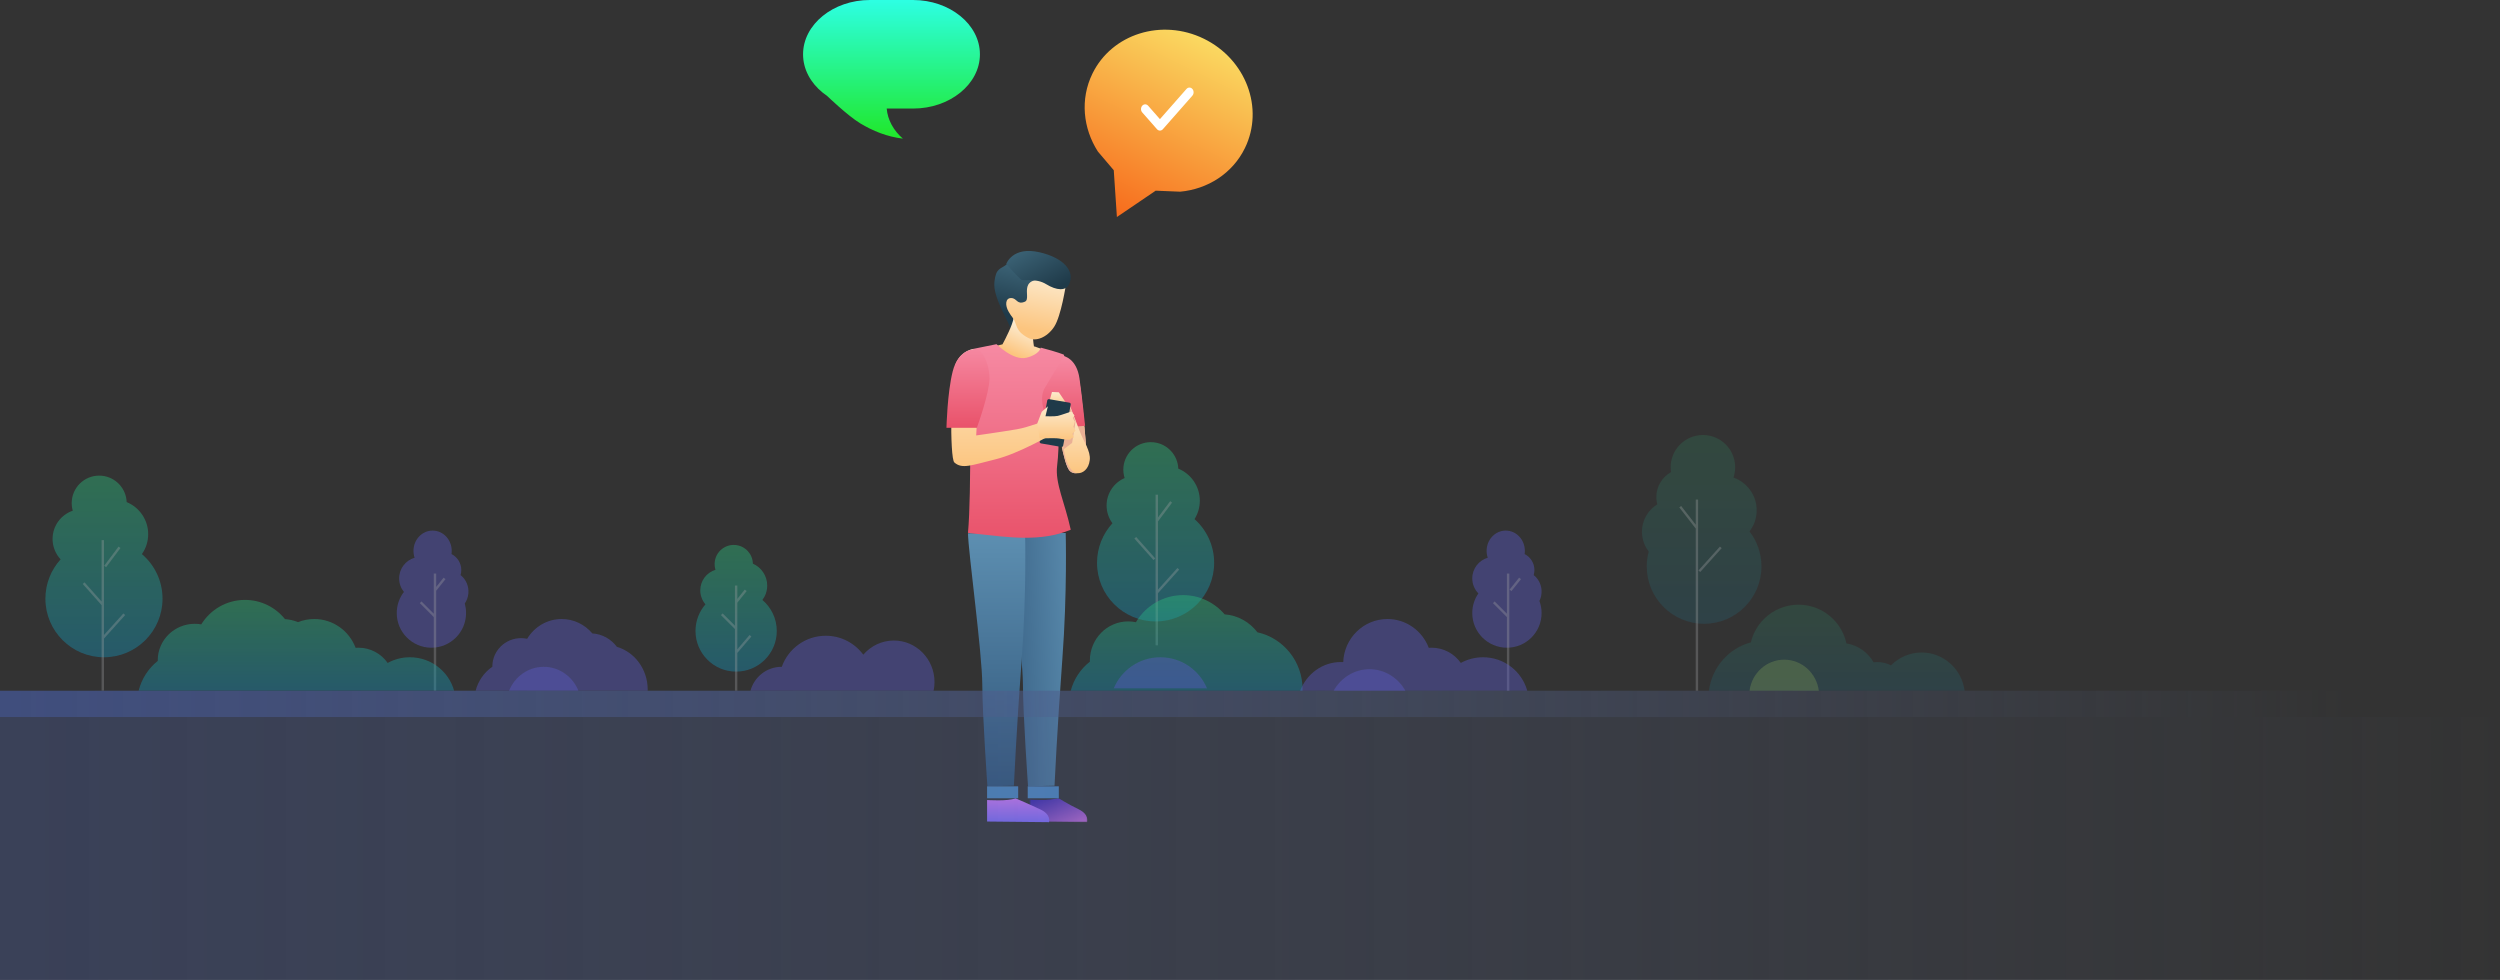 <?xml version="1.0" encoding="UTF-8"?>
<svg width="1046px" height="410px" viewBox="0 0 1046 410" version="1.1" xmlns="http://www.w3.org/2000/svg" xmlns:xlink="http://www.w3.org/1999/xlink">
    <rect x="0" y="0" width="1046" height="410" fill="#333333" stroke="none"/>
    <!-- Generator: Sketch 52.3 (67297) - http://www.bohemiancoding.com/sketch -->
    <title>Group 49</title>
    <desc>Created with Sketch.</desc>
    <defs>
        <linearGradient x1="50%" y1="130.652%" x2="50%" y2="0%" id="linearGradient-1">
            <stop stop-color="#009EFD" offset="0%"></stop>
            <stop stop-color="#2AF598" offset="100%"></stop>
        </linearGradient>
        <linearGradient x1="50%" y1="0%" x2="50%" y2="100%" id="linearGradient-2">
            <stop stop-color="#FAD961" offset="0%"></stop>
            <stop stop-color="#F76B1C" offset="100%"></stop>
        </linearGradient>
        <linearGradient x1="50%" y1="0%" x2="50%" y2="98.86%" id="linearGradient-3">
            <stop stop-color="#2DFFE3" offset="0%"></stop>
            <stop stop-color="#20E82C" offset="100%"></stop>
        </linearGradient>
        <linearGradient x1="120.66%" y1="0%" x2="-49.878%" y2="42.774%" id="linearGradient-4">
            <stop stop-color="#5D8FB1" offset="0%"></stop>
            <stop stop-color="#30567A" offset="100%"></stop>
        </linearGradient>
        <polygon id="path-5" points="0.762 0.826 24.967 0.826 24.967 11 0.762 11"></polygon>
        <linearGradient x1="0%" y1="0%" x2="102%" y2="101%" id="linearGradient-7">
            <stop stop-color="#3023AE" offset="0%"></stop>
            <stop stop-color="#C86DD7" offset="100%"></stop>
        </linearGradient>
        <linearGradient x1="50%" y1="0%" x2="38.029%" y2="71.073%" id="linearGradient-8">
            <stop stop-color="#426C80" offset="0%"></stop>
            <stop stop-color="#1F3A49" offset="100%"></stop>
        </linearGradient>
        <linearGradient x1="66.579%" y1="14.558%" x2="50%" y2="50%" id="linearGradient-9">
            <stop stop-color="#FCEBCF" offset="0%"></stop>
            <stop stop-color="#FCC57F" offset="100%"></stop>
        </linearGradient>
        <linearGradient x1="50%" y1="0%" x2="36.217%" y2="81.876%" id="linearGradient-10">
            <stop stop-color="#FCEBCF" offset="0%"></stop>
            <stop stop-color="#FCC57F" offset="100%"></stop>
        </linearGradient>
        <linearGradient x1="50%" y1="0%" x2="50%" y2="100%" id="linearGradient-11">
            <stop stop-color="#5D8FB1" offset="0%"></stop>
            <stop stop-color="#30567A" offset="100%"></stop>
        </linearGradient>
        <linearGradient x1="50%" y1="0%" x2="50%" y2="100%" id="linearGradient-12">
            <stop stop-color="#F68AA3" offset="0%"></stop>
            <stop stop-color="#E9526A" offset="100%"></stop>
        </linearGradient>
        <linearGradient x1="50%" y1="0%" x2="50%" y2="100%" id="linearGradient-13">
            <stop stop-color="#FCEBCF" offset="0%"></stop>
            <stop stop-color="#FCC57F" offset="100%"></stop>
        </linearGradient>
        <linearGradient x1="50%" y1="0%" x2="50%" y2="100%" id="linearGradient-14">
            <stop stop-color="#D17AFF" offset="0%"></stop>
            <stop stop-color="#816DFF" offset="100%"></stop>
        </linearGradient>
        <linearGradient x1="20.507%" y1="-23.717%" x2="100%" y2="71.073%" id="linearGradient-15">
            <stop stop-color="#426C80" offset="0%"></stop>
            <stop stop-color="#1F3A49" offset="100%"></stop>
        </linearGradient>
        <linearGradient x1="100%" y1="50%" x2="0%" y2="50%" id="linearGradient-16">
            <stop stop-color="#60729F" stop-opacity="0" offset="0%"></stop>
            <stop stop-color="#404E7D" offset="100%"></stop>
        </linearGradient>
    </defs>
    <g id="Page-1" stroke="none" stroke-width="1" fill="none" fill-rule="evenodd">
        <g id="StaffCloud.io-Website-Design---V2" transform="translate(0, -9082)">
            <g id="Group-43" transform="translate(-115, 8580)">
                <g id="Group-36">
                    <g id="Group-49" transform="translate(115, 502)">
                        <g id="Group-45">
                            <g id="Group-40" transform="translate(19, 0)">
                                <g id="Group-39">
                                    <g id="Group-37">
                                        <g id="Group-171" opacity="0.7" transform="translate(0, 182)">
                                            <path d="M451.549,18.019 C451.081,16.563 450.897,14.988 451.057,13.369 C451.681,7.049 457.311,2.43 463.63,3.057 C469.428,3.63 473.791,8.412 473.993,14.077 C479.277,16.242 483,21.438 483,27.501 C483,30.329 482.19,32.968 480.79,35.199 C485.828,39.686 489,46.222 489,53.499 C489,67.029 478.033,78 464.5,78 C450.969,78 440,67.029 440,53.499 C440,47.112 442.445,41.295 446.449,36.934 C444.91,34.857 444,32.285 444,29.501 C444,24.356 447.108,19.937 451.549,18.019 Z" id="Combined-Shape" fill="url(#linearGradient-1)" opacity="0.438"></path>
                                            <path d="M465,25 L465,88 L465,25 Z M474,56 L465,66 L474,56 Z M471,28 L465,36 L471,28 Z M456,43 L464,52 L456,43 Z" id="Combined-Shape" stroke="#D2D3D6" opacity="0.329" stroke-linecap="round"></path>
                                            <path d="M706.295,17.811 C711.947,19.79 716,25.171 716,31.5 C716,34.825 714.881,37.889 713,40.335 C716.135,44.39 718,49.477 718,55 C718,68.255 707.255,79 694,79 C680.745,79 670,68.255 670,55 C670,52.841 670.285,50.749 670.82,48.758 C669.318,46.819 668.326,44.448 668.067,41.826 C667.542,36.533 670.152,31.654 674.385,29.026 C674.134,28.059 674,27.045 674,25.999 C674,21.495 676.482,17.57 680.153,15.518 C680.119,15.289 680.09,15.058 680.067,14.825 C679.332,7.408 684.754,0.801 692.172,0.066 C699.592,-0.666 706.201,4.754 706.934,12.173 C707.128,14.141 706.889,16.052 706.295,17.811 Z" id="Combined-Shape" fill-opacity="0.35" fill="url(#linearGradient-1)" opacity="0.438"></path>
                                            <path d="M691,27 L691,107 L691,27 Z M684,30 L691,39 L684,30 Z M701,47 L692,57 L701,47 Z" id="Combined-Shape" stroke="#D2D3D6" opacity="0.329" stroke-linecap="round"></path>
                                            <path d="M603.466,51.361 C603.079,50.213 602.919,48.958 603.039,47.664 C603.475,42.991 607.389,39.579 611.786,40.042 C616.183,40.503 619.394,44.664 618.961,49.335 C618.946,49.496 618.927,49.656 618.903,49.814 C621.335,51.055 623,53.583 623,56.501 C623,57.237 622.894,57.947 622.697,58.619 C624.919,60.335 626.25,63.222 625.961,66.335 C625.856,67.453 625.553,68.499 625.091,69.437 C625.679,71.014 626,72.72 626,74.501 C626,82.508 619.508,89 611.5,89 C603.492,89 597,82.508 597,74.501 C597,71.45 597.943,68.618 599.553,66.282 C597.973,64.66 597,62.445 597,60 C597,55.908 599.729,52.455 603.466,51.361 Z" id="Combined-Shape" fill="#6A69FF" opacity="0.438"></path>
                                            <path d="M612,58 L612,107 L612,58 Z M617,60 L613,65 L617,60 Z M606,70 L612,76 L606,70 Z" id="Combined-Shape" stroke="#D2D3D6" opacity="0.329" stroke-linecap="round"></path>
                                            <path d="M342.205,91.933 C345.321,88.296 349.898,86 354.999,86 C364.388,86 372,93.777 372,103.374 C372,104.616 371.866,105.83 371.622,107 L338.378,107 L321,107 L295,107 C296.57,101.235 301.793,97 307.999,97 C308.035,97 308.07,97 308.106,97 C310.78,89.426 318.006,84 326.5,84 C332.942,84 338.654,87.121 342.205,91.933 Z" id="Combined-Shape" fill="#6A69FF" opacity="0.438"></path>
                                            <path d="M772.177,96.387 C775.462,93.058 779.994,91 785.001,91 C794.215,91 801.818,97.969 803,107 L779,107 L766.496,107 L735.504,107 L696,107 C697.279,97.171 704.325,89.203 713.553,86.768 C714.399,83.191 716.215,79.797 719.003,77.007 C727.011,68.998 739.988,68.998 747.997,77.007 C750.897,79.91 752.746,83.466 753.545,87.201 C758.422,87.981 762.564,90.965 764.917,95.101 C765.435,95.034 765.964,95 766.5,95 C768.545,95 770.474,95.5 772.177,96.387 Z" id="Combined-Shape" fill-opacity="0.35" fill="url(#linearGradient-1)" opacity="0.438"></path>
                                            <path d="M742,107 C741.049,99.661 734.921,94 727.501,94 C720.079,94 713.953,99.661 713,107 L742,107 Z" id="Fill-61" fill-opacity="0.35" fill="#9BC666"></path>
                                            <path d="M493.378,75.05 C498.967,75.455 503.886,78.307 507.097,82.552 C517.903,84.931 526,94.717 526,106.43 C526,106.62 525.989,106.81 525.984,107 L492.102,107 L459.895,107 L429,107 C430.295,102.112 433.155,97.866 437.006,94.84 C437.002,94.692 437,94.544 437,94.395 C437,85.339 444.164,78 453.001,78 C454.12,78 455.213,78.118 456.267,78.342 C460.288,71.547 467.621,67 475.999,67 C482.939,67 489.16,70.118 493.378,75.05 Z" id="Combined-Shape" fill="url(#linearGradient-1)" opacity="0.438"></path>
                                            <path d="M447,106 C450.183,98.366 457.714,93 466.5,93 C475.286,93 482.815,98.366 486,106 L447,106 Z" id="Fill-77" fill="#6A69FF" opacity="0.438"></path>
                                            <path d="M228.834,83.025 C233.022,83.279 236.716,85.428 239.116,88.653 C246.541,90.802 252,98.008 252,106.568 C252,106.711 251.991,106.857 251.989,107 L227.902,107 L204.098,107 L180,107 C181.08,102.843 183.61,99.295 187,96.96 C187,96.931 187,96.901 187,96.872 C187,90.316 192.373,85 199.002,85 C199.878,85 200.733,85.093 201.556,85.269 C204.556,80.304 209.903,77 216,77 C221.123,77 225.717,79.334 228.834,83.025 Z" id="Combined-Shape" fill="#6A69FF" opacity="0.438"></path>
                                            <path d="M194,107 C196.366,101.128 201.968,97 208.499,97 C215.032,97 220.634,101.128 223,107 L194,107 Z" id="Fill-89" fill="#6A69FF" opacity="0.438"></path>
                                            <path d="M578.788,89.049 C579.188,89.017 579.592,89 580,89 C585.031,89 589.484,91.519 592.205,95.383 C594.958,93.865 598.127,93 601.5,93 C610.332,93 617.765,98.929 620,107 L583,107 L576.257,107 L546.743,107 L525,107 C527.698,99.971 534.287,95 542,95 C542.34,95 542.678,95.01 543.013,95.029 C543.379,85.008 551.516,77 561.501,77 C569.392,77 576.129,82.003 578.788,89.049 Z" id="Combined-Shape" fill="#6A69FF" opacity="0.438"></path>
                                            <path d="M539,107 C542.023,101.62 547.601,98 554.001,98 C560.401,98 565.977,101.62 569,107 L539,107 Z" id="Fill-99" fill="#6A69FF" opacity="0.438"></path>
                                            <path d="M11.444,31.673 C11.054,30.315 10.909,28.862 11.057,27.371 C11.681,21.049 17.311,16.432 23.63,17.057 C29.426,17.629 33.79,22.412 33.993,28.076 C39.277,30.24 43,35.435 43,41.499 C43,44.6 42.026,47.475 40.368,49.833 C45.649,54.327 49,61.022 49,68.499 C49,82.029 38.031,93 24.5,93 C10.969,93 0,82.029 0,68.499 C0,62.159 2.409,56.38 6.363,52.029 C4.277,49.796 3,46.796 3,43.499 C3,38.015 6.531,33.357 11.444,31.673 Z" id="Combined-Shape" fill="url(#linearGradient-1)" opacity="0.438"></path>
                                            <path d="M24,44 L24,107 L24,44 Z M33,75 L24,85 L33,75 Z M31,47 L25,55 L31,47 Z M16,62 L24,71 L16,62 Z" id="Combined-Shape" stroke="#D2D3D6" opacity="0.329" stroke-linecap="round"></path>
                                            <path d="M154.466,51.361 C154.079,50.213 153.919,48.958 154.039,47.664 C154.475,42.991 158.391,39.579 162.786,40.042 C167.183,40.503 170.394,44.664 169.961,49.335 C169.946,49.496 169.927,49.656 169.903,49.815 C172.335,51.055 174,53.584 174,56.501 C174,57.236 173.894,57.947 173.697,58.618 C175.919,60.334 177.25,63.221 176.961,66.335 C176.815,67.91 176.272,69.342 175.45,70.531 C175.808,71.792 176,73.124 176,74.501 C176,82.508 169.508,89 161.5,89 C153.492,89 147,82.508 147,74.501 C147,71.175 148.12,68.11 150.004,65.664 C148.751,64.117 148,62.147 148,60 C148,55.908 150.729,52.455 154.466,51.361 Z" id="Combined-Shape" fill="#6A69FF" opacity="0.438"></path>
                                            <path d="M163,58 L163,107 L163,58 Z M167,60 L163,65 L167,60 Z M157,70 L163,76 L157,70 Z" id="Combined-Shape" stroke="#D2D3D6" opacity="0.329" stroke-linecap="round"></path>
                                            <path d="M130.987,107 L86.013,107 L85.572,107 L81,107 L39,107 C40.277,101.952 43.145,97.59 47.003,94.548 C47.001,94.454 47,94.359 47,94.264 C47,85.834 53.94,79 62.501,79 C63.426,79 64.332,79.08 65.212,79.233 C69.003,73.091 75.776,69 83.5,69 C90.266,69 96.301,72.138 100.242,77.042 C102.166,77.174 104.008,77.608 105.719,78.298 C107.819,77.46 110.107,77 112.501,77 C120.392,77 127.129,82.003 129.788,89.049 C130.188,89.017 130.592,89 131,89 C136.031,89 140.484,91.519 143.205,95.383 C145.958,93.865 149.127,93 152.5,93 C161.332,93 168.765,98.929 171,107 L134,107 L130.987,107 Z" id="Combined-Shape" fill="url(#linearGradient-1)" opacity="0.438"></path>
                                            <path d="M280.364,56.392 C280.051,55.395 279.93,54.32 280.039,53.215 C280.474,48.817 284.389,45.605 288.786,46.039 C292.86,46.442 295.919,49.837 295.998,53.832 C299.531,55.375 302,58.899 302,63 C302,65.262 301.249,67.348 299.983,69.024 C303.664,72.142 306,76.799 306,82 C306,91.39 298.389,99 288.999,99 C279.611,99 272,91.39 272,82 C272,77.736 273.57,73.838 276.164,70.854 C274.815,69.28 274,67.235 274,65 C274,60.946 276.68,57.519 280.364,56.392 Z" id="Combined-Shape" fill="url(#linearGradient-1)" opacity="0.438"></path>
                                            <path d="M289,63 L289,107 L289,63 Z M295,84 L289,91 L295,84 Z M293,65 L289,70 L293,65 Z M283,75 L289,81 L283,75 Z" id="Combined-Shape" stroke="#D2D3D6" opacity="0.329" stroke-linecap="round"></path>
                                        </g>
                                        <g id="Group-19" transform="translate(416, 0)">
                                            <path d="M86,45.591 C86,27.04 70.106,12 50.501,12 C30.894,12 15,27.04 15,45.591 C15,57.463 21.515,67.89 31.342,73.864 L40.744,77.981 L50.501,95 L60.256,77.981 L69.659,73.864 C79.485,67.89 86,57.463 86,45.591" id="Fill-1" fill="url(#linearGradient-2)" transform="translate(50.5, 53.5) rotate(26) translate(-50.5, -53.5) "></path>
                                            <path d="M50.315,54.638 C49.87,54.638 49.422,54.444 49.082,54.056 L42.912,47.041 C42.23,46.267 42.23,45.009 42.912,44.235 C43.593,43.459 44.698,43.459 45.379,44.235 L50.315,49.847 L61.421,37.22 C62.103,36.444 63.209,36.444 63.89,37.22 C64.571,37.994 64.571,39.25 63.89,40.026 L51.549,54.056 C51.21,54.444 50.762,54.638 50.315,54.638" id="Fill-1" fill="#FFFFFF"></path>
                                        </g>
                                        <path d="M317,22.726 C317,28.973 320.141,34.653 325.212,38.766 C325.773,39.225 326.389,39.684 327.017,40.096 C327.017,40.096 335.579,48.351 340.85,51.564 C346.13,54.777 352.224,57.246 358.756,58 C354.827,54.615 352.376,50.082 351.997,45.423 L363.001,45.423 C378.419,45.423 391,35.218 391,22.726 C391,16.481 387.857,10.799 382.788,6.686 C377.698,2.554 370.701,0 363.001,0 L344.971,0 C329.58,0 317,10.236 317,22.726" id="Fill-1" fill="url(#linearGradient-3)"></path>
                                        <g id="Group-35" transform="translate(377, 105)">
                                            <path d="M26,118.109 C26.136,126.02 31.927,168.064 31.99,181.374 C32.054,194.684 34.131,224 34.131,224 L45.208,223.739 C45.208,223.739 46.352,199.252 48.47,170.97 C50.588,142.686 49.89,118 49.89,118 L26,118.109 Z" id="Fill-1" fill="url(#linearGradient-4)"></path>
                                            <g id="Group-7" transform="translate(34, 228)">
                                                <mask id="mask-6" fill="white">
                                                    <use xlink:href="#path-5"></use>
                                                </mask>
                                                <g id="Clip-6"></g>
                                                <path d="M12.66,0.826 C9.553,2.191 0.762,1.564 0.762,1.564 L0.762,10.727 L24.867,11.001 C24.867,11.001 25.891,7.825 21.372,5.639 C16.853,3.455 12.66,0.826 12.66,0.826" id="Fill-5" fill="url(#linearGradient-7)" mask="url(#mask-6)"></path>
                                            </g>
                                            <polygon id="Fill-8" fill="#4C89C2" points="34 229 47 229 47 224 34 224"></polygon>
                                            <path d="M48.887,44 C48.887,44 54.006,46.786 55.389,53.472 C56.775,60.157 58.602,84.126 58.988,88.016 C59.265,90.802 54.837,94.703 51.793,92.195 C48.749,89.688 46.534,70.745 45.843,69.211 C45.151,67.679 41,57.372 41,57.372 L48.887,44 Z" id="Fill-10" fill="#F8D2A1"></path>
                                            <path d="M57.72,73.588 C58.325,80.222 58.809,86.251 58.988,88.035 C59.265,90.81 54.835,94.697 51.793,92.198 C48.749,89.7 46.534,70.828 45.843,69.299 C45.151,67.773 41,57.504 41,57.504 L44.85,51 C49.304,58.432 53.466,66.037 57.72,73.588" id="Fill-11" fill="#EAB095"></path>
                                            <path d="M47,13.118 C47,13.118 43.693,6.845 39.183,4.34 C34.672,1.834 28.251,3.205 25.39,5.488 C22.526,7.769 20.738,6.939 20.055,12.991 C19.26,20.043 27.406,31.173 26.898,33.444 C26.391,35.717 28.96,38 28.96,38 C28.96,38 27.757,32.027 31.593,25.376 C35.429,18.726 47,13.118 47,13.118" id="Fill-12" fill="url(#linearGradient-8)"></path>
                                            <path d="M36.612,39.985 L36.916,39.968 L45,42.921 C45,42.921 42.526,59.163 29.986,58.999 C17.448,58.836 13,41.407 13,41.407 C13,41.407 14.147,41.118 18.272,40.297 C20.014,39.95 21.874,39.486 23.442,39.066 C24.622,36.867 27.778,30.778 28.082,28 L36.326,34.363 C36.025,35.818 36.323,38.255 36.612,39.985 Z" id="Combined-Shape" fill="url(#linearGradient-9)"></path>
                                            <path d="M46.37,12.886 C27.725,8.852 36.174,19.821 32.798,21.237 C29.423,22.653 29.553,19.709 27.061,19.701 C24.57,19.691 24.486,22.828 26.012,25.412 C26.798,26.743 26.86,26.803 27.787,28.047 C29.674,30.582 28.49,33.434 34.26,36.42 C37.363,38.024 42.055,36.247 45.034,31.773 C48.012,27.298 50,13.958 50,13.958 C50,13.958 49.799,13.629 46.37,12.886" id="Fill-13" fill="url(#linearGradient-10)"></path>
                                            <path d="M9,118.109 C9.136,126.02 14.927,168.064 14.99,181.374 C15.053,194.684 17.13,224 17.13,224 L28.208,223.739 C28.208,223.739 29.351,199.252 31.47,170.97 C33.589,142.686 32.889,118 32.889,118 L9,118.109 Z" id="Fill-16" fill="url(#linearGradient-11)"></path>
                                            <path d="M47.88,64.756 C46.828,67.662 47.354,81.662 46.304,89.85 C45.368,97.137 49.544,105.286 52,116.638 C39.309,121.861 26.105,119.786 12.893,118.411 C11.592,118.276 10.295,118.119 9,117.95 C9,117.941 9,117.933 9.002,117.923 C10.579,101.281 9.705,54.749 9.705,54.749 C9.705,54.749 14.199,51.811 13.937,48.379 C13.673,44.944 11.177,40.981 11.177,40.981 L20.945,39 C20.945,39 27.908,46 33.428,44.679 C38.946,43.359 39.47,40.452 39.47,40.452 C46.566,42.301 49.074,43.365 49.074,43.365 C50.24,45.463 47.546,55.79 47.546,55.79 C48.334,59.225 48.932,61.85 47.88,64.756" id="Fill-17" fill="url(#linearGradient-12)"></path>
                                            <path d="M49.121,44 C49.121,44 54.468,44.962 55.657,53.363 C56.849,61.763 58,73.176 58,73.176 L44.113,74 C44.113,74 37.321,63.67 41.193,57.218 C45.062,50.766 49.121,44 49.121,44" id="Fill-18" fill="url(#linearGradient-12)"></path>
                                            <path d="M47,66.646 C47,66.646 48.252,77.121 49.117,83.068 C49.134,83.177 49.142,83.274 49.16,83.374 C50.023,89.272 52.321,92.704 54.629,92.975 C56.935,93.245 59.527,91.329 59.958,87.487 C60.391,83.652 57.367,79.811 55.639,75.145 C55.19,73.918 54.697,72.645 54.231,71.427 C52.927,67.988 51.751,65 51.751,65 L47,66.646 Z" id="Fill-19" fill="url(#linearGradient-13)"></path>
                                            <path d="M47,66.64 C47,66.64 48.212,77.075 49.049,83 L52.57,80.303 L54,71.402 C52.738,67.977 51.599,65 51.599,65 L47,66.64 Z" id="Fill-20" fill="#EAB095"></path>
                                            <path d="M50,63.577 C49.428,62.636 47,59.135 47,59.135 L44.144,59 L43,63.173 L45.429,66 L50,63.577 Z" id="Fill-21" fill="url(#linearGradient-13)"></path>
                                            <path d="M39.562,80.526 L48.044,81.99 C48.414,82.053 48.767,81.815 48.832,81.455 L51.989,64.241 C52.055,63.88 51.807,63.538 51.437,63.474 L42.955,62.01 C42.584,61.947 42.232,62.187 42.166,62.545 L39.011,79.761 C38.945,80.119 39.191,80.462 39.562,80.526" id="Fill-22" fill="#1F3A49"></path>
                                            <path d="M11.222,41 C11.222,41 6.633,41.569 4.142,46.597 C1.65,51.627 1.279,86.721 3.311,88.507 C6.564,91.363 10.369,89.674 20.508,87.179 C30.263,84.778 44,76.773 44,76.773 L42.755,70.486 C42.755,70.486 34.401,73.778 29.469,74.606 C21.995,75.863 12.445,77.192 12.445,77.192 C12.445,77.192 13.313,59.556 13.71,55.801 C14.106,52.046 15.812,45.88 11.222,41" id="Fill-23" fill="url(#linearGradient-13)"></path>
                                            <path d="M38,72.164 L39.856,67.293 L42.429,65 L41.428,69.156 C41.428,69.156 45.286,69.299 46.571,69.012 C47.858,68.725 52.287,67.15 52.287,67.15 L53.573,68.869 L52.857,69.871 L53.716,71.447 L53.144,73.597 L54,75.172 L52.716,76.462 L53.287,78.037 C53.287,78.037 52.287,78.181 52.001,78.755 C51.715,79.328 48.715,78.755 47,78.468 C45.286,78.181 38.999,78.468 38.999,78.468 L38,72.164 Z" id="Fill-24" fill="url(#linearGradient-13)"></path>
                                            <path d="M28.86,229 C25.763,230.342 17,229.726 17,229.726 L17,238.731 L42.901,239 C42.901,239 43.921,235.879 39.417,233.731 C34.912,231.584 28.86,229 28.86,229" id="Fill-25" fill="url(#linearGradient-14)"></path>
                                            <path d="M11.018,41.196 C11.018,41.196 4.861,41.443 2.597,50.44 C0.333,59.435 0,74 0,74 L12.714,74 C12.714,74 18.01,59.435 18,53.362 C17.99,47.289 14.768,39.679 11.018,41.196" id="Fill-29" fill="url(#linearGradient-12)"></path>
                                            <path d="M51.326,13.914 C49.949,16.829 46.051,16.559 41.741,13.914 C37.43,11.27 32.474,12.595 31.455,12.1 C30.436,11.606 25,5.485 25,5.485 C25,5.485 27.549,-2.08 38.984,0.559 C49.195,2.916 53.849,8.572 51.326,13.914" id="Fill-30" fill="url(#linearGradient-15)"></path>
                                            <polygon id="Fill-31" fill="#4C89C2" points="17 229 30 229 30 224 17 224"></polygon>
                                        </g>
                                    </g>
                                </g>
                            </g>
                            <rect id="Rectangle" fill="url(#linearGradient-16)" opacity="0.5" x="0" y="300" width="1046" height="113"></rect>
                            <rect id="Rectangle" fill="url(#linearGradient-16)" x="0" y="289" width="986" height="11"></rect>
                        </g>
                    </g>
                </g>
            </g>
        </g>
    </g>
</svg>